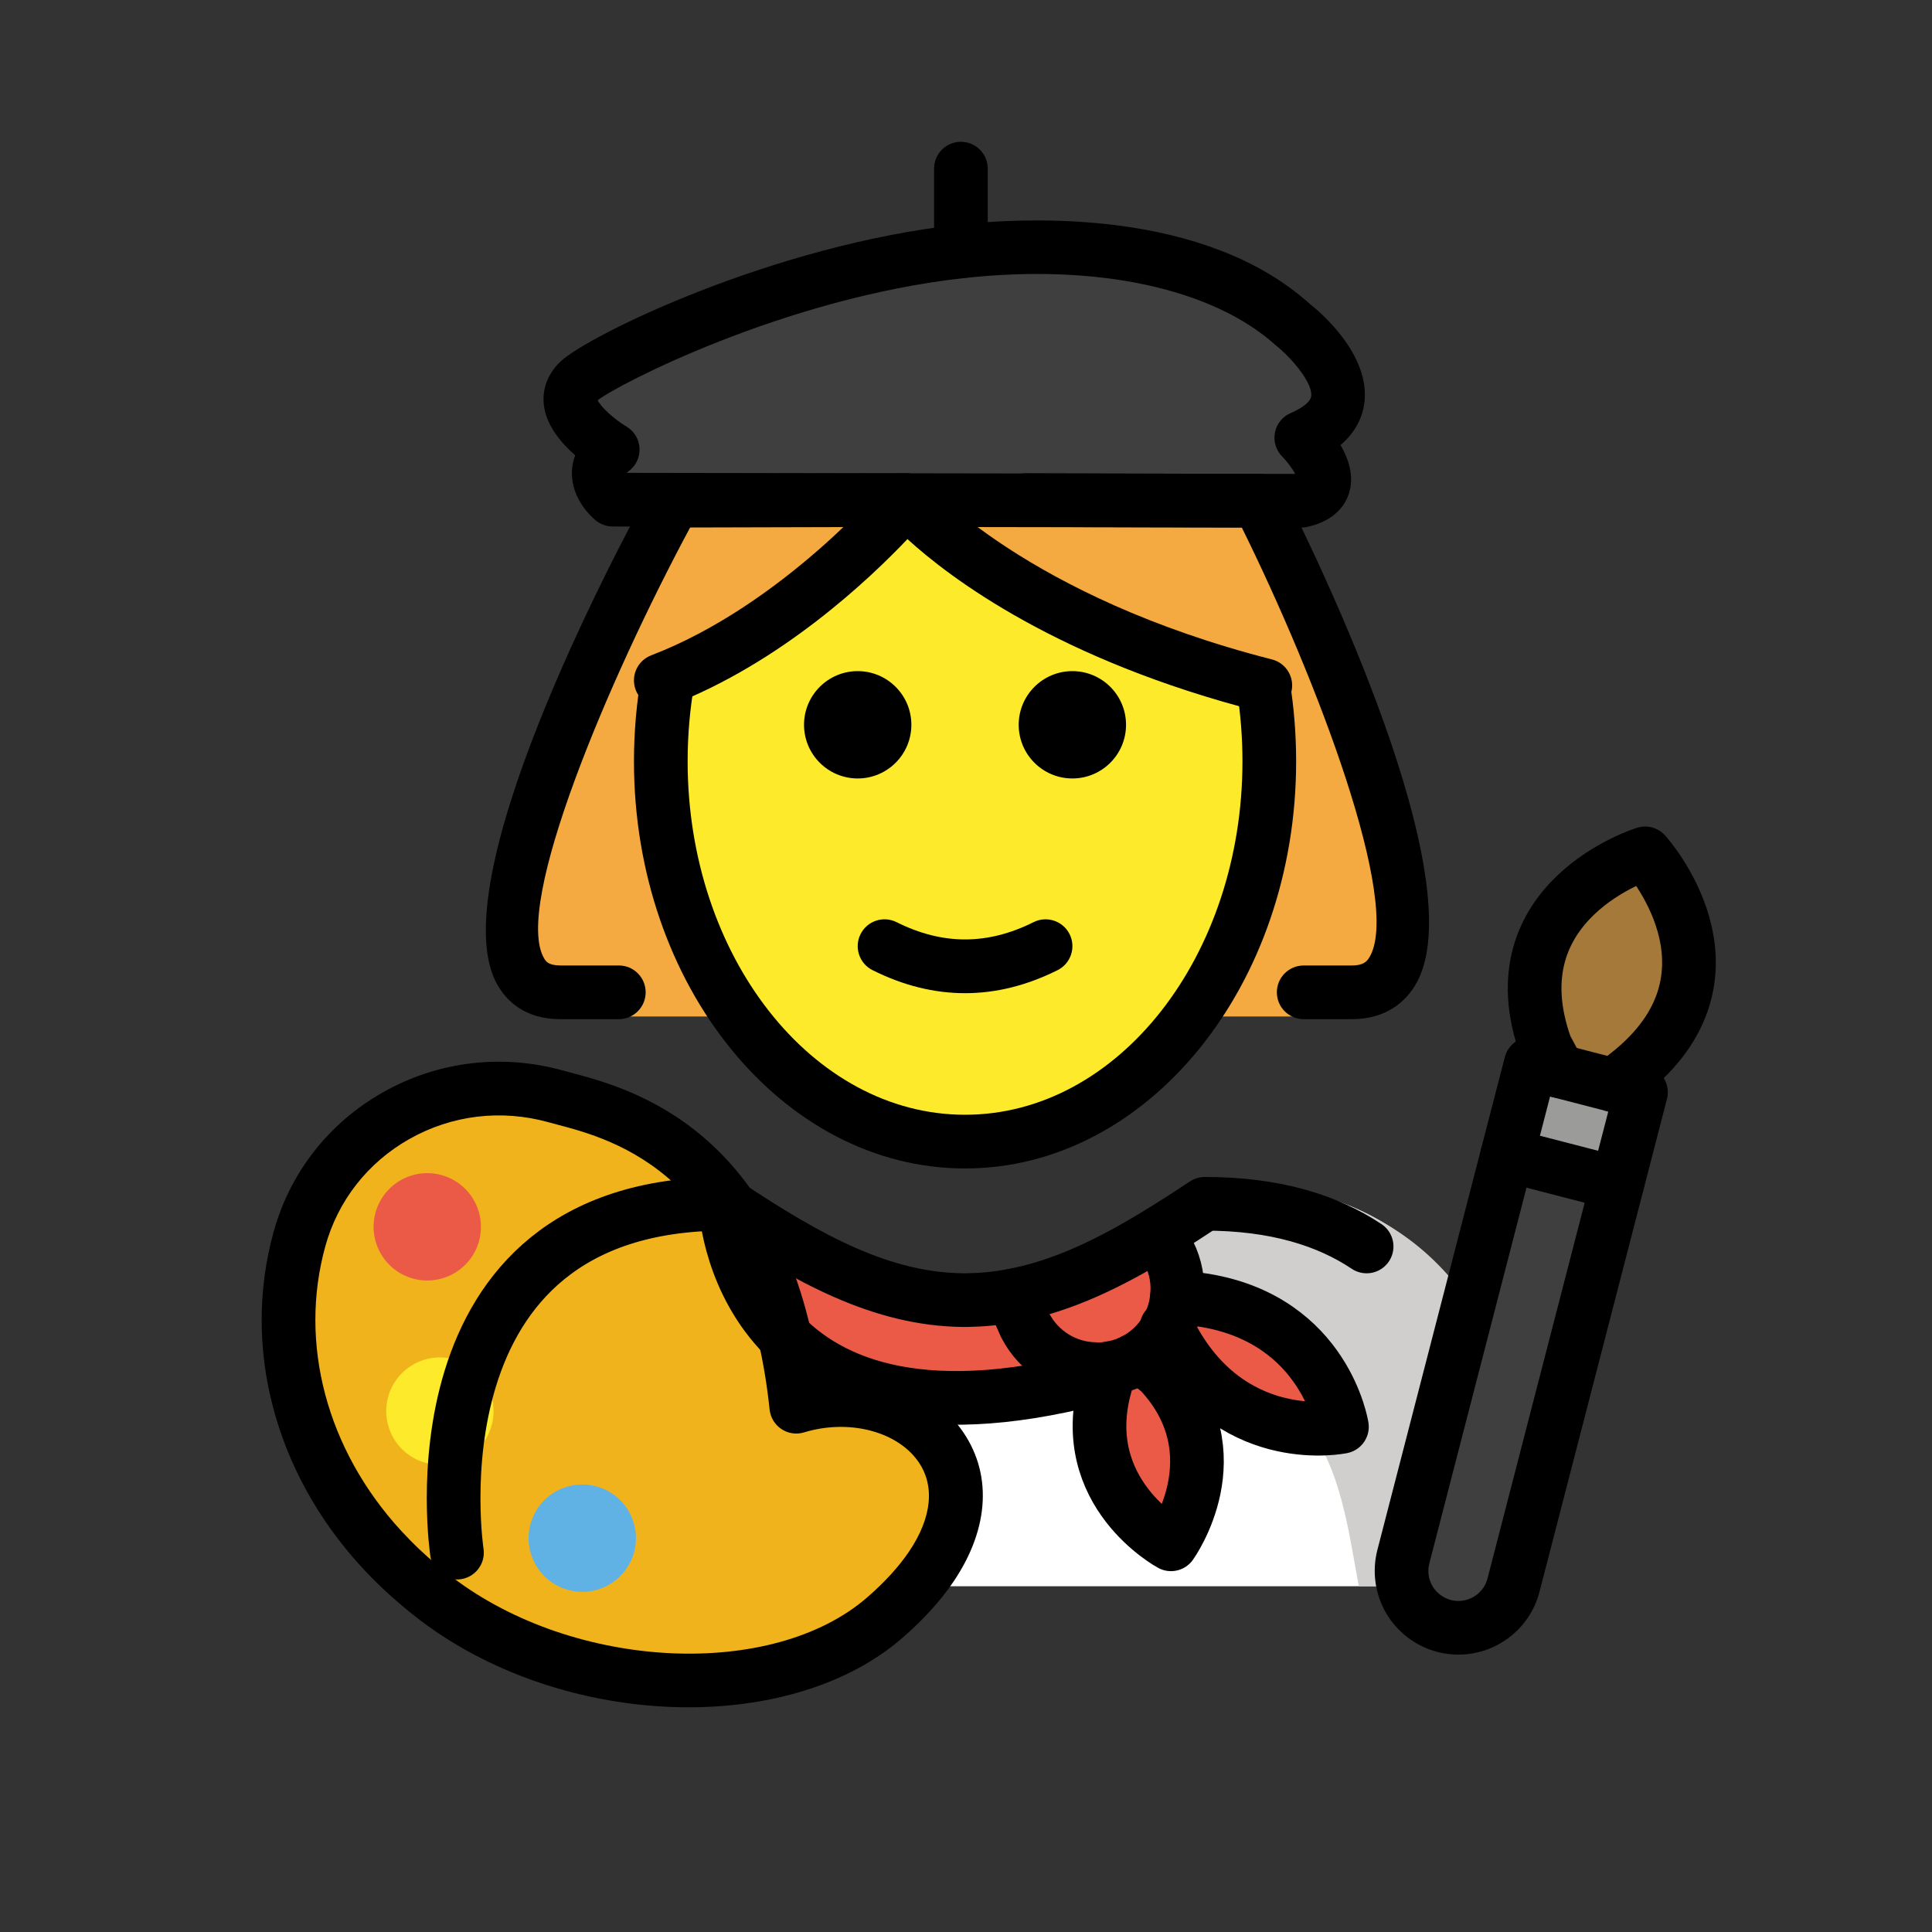<svg id="emoji" xmlns="http://www.w3.org/2000/svg" viewBox="0 0 72 72">
  <rect x="0" y="0" width="72" height="72" fill="#333333" stroke="none"/>
  <g id="color">
    <path fill="#f4aa41" d="M49.165,37.882c0,0-1.913,0,1.209,0c5.798,0-3.478-19.22-3.478-19.22l-8.658-0.023h-4.458
			l-8.658,0.023c0,0-10.125,19.22-4.328,19.22c3.122,0,2.059,0,2.059,0" stroke="none"></path>
    <path fill="#3F3F3F" d="M22.835,18.621c0,0-1.175-0.964,0-1.867c0,0-2.434-1.438-1.259-2.555
			c0.73-0.693,7.284-4.062,14.234-4.829c4.244-0.469,9.381,0.033,12.342,2.705c0,0,3.615,2.831,0.343,4.237
			c0,0,1.93,1.93,0,2.35L22.835,18.621z" stroke="none"></path>
    <path fill="#FFFFFF" d="M56.434,59.115c0,0,2.179-15.029-10.893-15.029c-3.477,2.308-6.455,3.904-9.803,3.897h0.136
			c-3.348,0.007-6.327-1.589-9.803-3.897c-13.071,0-10.893,15.029-10.893,15.029" stroke="none"></path>
    <path fill="#d0cfce" d="M44.776,43.986c-3.803,2.535-5.848,3.599-10.722,4.305
			c15.671,0.494,15.671,6.022,16.585,10.821c5.084,0,6.134,0,6.134,0S59.172,43.986,44.776,43.986z" stroke="none"></path>
    <path fill="#ea5a47" d="M50.01,53.172c0,0-3.9,0.82-6.18-3.07l-0.34-0.59c0.21-0.37,0.34-0.78,0.37-1.2h0.01l1.04,0.15
				C49.4,49.212,50.01,53.172,50.01,53.172z" stroke="none"></path>
    <path fill="#ea5a47" d="M43.49,49.512c-0.22,0.4-0.53,0.74-0.93,1.01c-0.1,0.07-0.21,0.13-0.33,0.19
				c-0.27,0.14-0.56,0.23-0.85,0.27c-0.19,0.04-0.39,0.06-0.58,0.04c-1.06-0.02-2.08-0.62-2.6-1.64l-0.48-1.09v-0.01
				c1.85-0.34,3.64-1.2,5.54-2.37v0.01l0.3,0.77c0.26,0.52,0.36,1.08,0.3,1.62C43.83,48.732,43.7,49.142,43.49,49.512z" stroke="none"></path>
    <path fill="#ea5a47" d="M43.21,51.112c2.87,3.06,0.43,6.44,0.43,6.44s-3.56-1.91-2.45-5.91l0.19-0.64v-0.02
				c0.29-0.04,0.58-0.13,0.85-0.27c0.12-0.06,0.23-0.12,0.33-0.19l0.09,0.15L43.21,51.112z" stroke="none"></path>
    <path fill="#ea5a47" d="M40.8,51.022l-0.02,0.34c-13.41,3.47-13.75-6.5-13.75-6.5c3.15,2.1,5.85,3.56,8.87,3.59h0.13
				c0.57-0.01,1.13-0.06,1.69-0.17v0.01l0.48,1.09C38.72,50.402,39.74,51.002,40.8,51.022z" stroke="none"></path>
    <path fill="#f1b31c" d="M16.252,59.576c-0.456-0.347-0.88-0.707-1.273-1.077c-0.27-0.254-0.526-0.513-0.768-0.776
				c-3.341-3.636-4.011-8.078-3.052-11.545c1.129-4.084,5.406-6.472,9.551-5.319
				c1.962,0.546,7.917,1.613,8.964,11.565c3.846-1.175,7.774,1.902,5.029,5.962
				c-0.414,0.612-0.979,1.246-1.719,1.891C29.186,63.588,21.344,63.455,16.252,59.576z" stroke="none"></path>
    <path fill="#ea5a47" d="M17.851,46.253c-0.294,1.065-1.397,1.689-2.461,1.395c-1.064-0.294-1.689-1.396-1.395-2.461
				c0.294-1.064,1.397-1.689,2.461-1.395C17.52,44.087,18.145,45.19,17.851,46.253" stroke="none"></path>
    <path fill="#61b2e4" d="M23.628,57.856c-0.294,1.065-1.397,1.689-2.461,1.395c-1.064-0.294-1.689-1.396-1.395-2.461
				c0.294-1.064,1.397-1.689,2.461-1.395C23.297,55.69,23.922,56.792,23.628,57.856" stroke="none"></path>
    <path fill="#3F3F3F" d="M60.275,44.105l-3.871,14.968c-0.293,1.133-1.45,1.815-2.583,1.522
				c-0.561-0.145-1.024-0.513-1.297-0.976c-0.273-0.463-0.37-1.046-0.225-1.607L56.17,43.043L60.275,44.105z" stroke="none"></path>
    <polygon fill="#9b9b9a" points="61.154,40.706 60.275,44.105 56.17,43.043 57.049,39.645 58.085,39.913 60.137,40.444 
							" stroke="none"></polygon>
    <path fill="#a57939" d="M61.308,31.801c0,0,3.955,4.359-0.441,8.056l-0.73,0.586l-2.053-0.531l-0.48-0.899
				C55.64,33.548,61.308,31.801,61.308,31.801z" stroke="none"></path>
  </g>
  <g id="hair"> </g>
  <g id="skin">
    <path fill="#fcea2b" d="M47.149,28.839c0-4.707-4.431-3.067-13.368-10.201c-4.45,4.45-9.155,6.718-9.309,10.201
			c-0.345,7.82,5.076,14.173,11.339,14.173C42.073,43.013,47.149,36.667,47.149,28.839z" stroke="none"></path>
    <path fill="#fcea2b" d="M18.322,53.121c-0.294,1.065-1.397,1.689-2.461,1.395c-1.064-0.294-1.689-1.396-1.395-2.461
				c0.294-1.064,1.397-1.689,2.461-1.395C17.991,50.955,18.616,52.058,18.322,53.121" stroke="none"></path>
  </g>
  <g id="skin-shadow"> </g>
  <g id="line">
    <path fill="#000000" d="M41.964,27.011c0,1.105-0.896,2-2,2s-2-0.895-2-2c0-1.103,0.896-2,2-2
			S41.964,25.907,41.964,27.011" stroke="none"></path>
    <path fill="#000000" d="M33.964,27.011c0,1.105-0.896,2-2,2c-1.103,0-2-0.895-2-2c0-1.103,0.896-2,2-2
			C33.068,25.011,33.964,25.907,33.964,27.011" stroke="none"></path>
    <path fill="#000000" d="M35.964,37.013c-1.152,0-2.304-0.286-3.447-0.858c-0.494-0.247-0.694-0.848-0.447-1.342
			c0.247-0.494,0.846-0.694,1.342-0.447c1.718,0.859,3.388,0.859,5.106,0c0.495-0.247,1.095-0.046,1.342,0.447
			c0.247,0.494,0.047,1.095-0.447,1.342C38.268,36.727,37.116,37.013,35.964,37.013z" stroke="none"></path>
    <path d="M35.964,43.545c-6.803,0-12.338-6.807-12.338-15.173c0-1.113,0.099-2.225,0.292-3.305l1.969,0.353
			c-0.173,0.963-0.261,1.956-0.261,2.951c0,7.264,4.638,13.173,10.338,13.173c5.701,0,10.339-5.909,10.339-13.173
			c0-0.894-0.071-1.788-0.211-2.658l1.975-0.317c0.157,0.975,0.236,1.976,0.236,2.976
			C48.303,36.738,42.768,43.545,35.964,43.545z" fill="#000000" stroke="none"></path>
    <path fill="none" stroke="#000000" stroke-width="2" stroke-linecap="round" stroke-linejoin="round" stroke-miterlimit="10" d="
			M44.779,44.864"></path>
    <path fill="none" stroke="#000000" stroke-width="2" stroke-linecap="round" stroke-linejoin="round" stroke-miterlimit="10" d="
			M49.881,45.921"></path>
    <path d="M48.495,19.661c-0.001,0-0.001,0-0.002,0L22.833,19.621c-0.231-0.001-0.454-0.081-0.633-0.227
			c-0.15-0.124-0.903-0.792-0.887-1.785c0.003-0.184,0.033-0.404,0.124-0.641
			c-0.522-0.456-1.082-1.113-1.17-1.881c-0.067-0.596,0.152-1.168,0.62-1.612
			c1.024-0.975,7.911-4.337,14.813-5.099c2.64-0.29,9.196-0.585,13.122,2.958
			c0.335,0.259,2.26,1.868,2.023,3.688c-0.06,0.459-0.274,1.04-0.886,1.564c0.294,0.508,0.508,1.141,0.323,1.769
			c-0.11,0.376-0.462,1.043-1.577,1.285C48.638,19.653,48.566,19.661,48.495,19.661z M23.357,17.622l24.913,0.039
			c-0.112-0.205-0.314-0.474-0.482-0.642c-0.234-0.234-0.338-0.57-0.275-0.896
			c0.062-0.326,0.283-0.6,0.588-0.73c0.217-0.093,0.725-0.34,0.763-0.629
			c0.065-0.498-0.744-1.44-1.328-1.902c-2.359-2.125-6.679-3.043-11.615-2.498
			c-6.756,0.746-13.03,4.038-13.646,4.553c0.109,0.243,0.611,0.706,1.069,0.977
			c0.286,0.169,0.47,0.469,0.489,0.8c0.021,0.332-0.126,0.651-0.389,0.854
			C23.406,17.576,23.378,17.601,23.357,17.622z" fill="#000000" stroke="none"></path>
    <path d="M35.81,10.369c-0.553,0-1-0.448-1-1V6.284c0-0.552,0.447-1,1-1c0.553,0,1,0.448,1,1v3.085
			C36.81,9.921,36.363,10.369,35.81,10.369z" fill="#000000" stroke="none"></path>
    <path d="M47.156,26.543c-0.082,0.001-0.165-0.01-0.248-0.031c-7.453-1.903-11.5-4.97-13.09-6.422
			c-1.408,1.485-4.71,4.618-8.834,6.2c-0.517,0.2-1.095-0.061-1.292-0.575c-0.198-0.516,0.06-1.094,0.575-1.292
			c4.909-1.883,8.708-6.379,8.746-6.425c0.189-0.227,0.47-0.358,0.766-0.358c0,0,0.001,0,0.002,0
			c0.295,0,0.574,0.129,0.765,0.355c0.033,0.04,3.715,4.245,12.856,6.58c0.535,0.137,0.858,0.681,0.722,1.216
			C48.009,26.242,47.602,26.543,47.156,26.543z" fill="#000000" stroke="none"></path>
    <path fill="none" stroke="#000000" stroke-width="2" stroke-linecap="round" stroke-linejoin="round" stroke-miterlimit="10" d="
				M42.23,50.712c0.12-0.06,0.23-0.12,0.33-0.19c0.4-0.27,0.71-0.61,0.93-1.01c0.21-0.37,0.34-0.78,0.37-1.2
				c0.06-0.54-0.04-1.1-0.3-1.62l-0.3-0.77"></path>
    <path fill="none" stroke="#000000" stroke-width="2" stroke-linecap="round" stroke-linejoin="round" stroke-miterlimit="10" d="
				M42.23,50.712c-0.27,0.14-0.56,0.23-0.85,0.27c-0.19,0.04-0.39,0.06-0.58,0.04c-1.06-0.02-2.08-0.62-2.6-1.64l-0.48-1.09"></path>
    <path fill="none" stroke="#000000" stroke-width="2" stroke-linecap="round" stroke-linejoin="round" stroke-miterlimit="10" d="
				M50.93,46.452c-1.45-0.97-3.4-1.59-6.03-1.59c-0.56,0.37-1.1,0.72-1.64,1.05c-1.9,1.17-3.69,2.03-5.54,2.37
				c-0.56,0.11-1.12,0.16-1.69,0.17h-0.13c-3.02-0.03-5.72-1.49-8.87-3.59c-12,0-10,13-10,13"></path>
    <path fill="none" stroke="#000000" stroke-width="2" stroke-linecap="round" stroke-linejoin="round" stroke-miterlimit="10" d="
				M42.65,50.672l0.56,0.44c2.87,3.06,0.43,6.44,0.43,6.44s-3.56-1.91-2.45-5.91l0.19-0.64"></path>
    <path fill="none" stroke="#000000" stroke-width="2" stroke-linecap="round" stroke-linejoin="round" stroke-miterlimit="10" d="
				M27.03,44.862c0,0,0.34,9.97,13.75,6.5"></path>
    <path fill="none" stroke="#000000" stroke-width="2" stroke-linecap="round" stroke-linejoin="round" stroke-miterlimit="10" d="
				M43.47,49.472l0.02,0.04l0.34,0.59c2.28,3.89,6.18,3.07,6.18,3.07s-0.61-3.96-5.1-4.71l-1.04-0.15"></path>
    <path d="M25.66,63.626c-3.484,0-7.184-1.098-10.015-3.254c0-0.001,0-0.001-0.001-0.001
				c-0.479-0.367-0.934-0.752-1.351-1.144c-0.287-0.271-0.561-0.547-0.818-0.828
				c-3.24-3.526-4.467-8.195-3.279-12.488c0.612-2.216,2.059-4.063,4.072-5.202
				c2.049-1.159,4.43-1.446,6.711-0.814l0.311,0.084c2.188,0.579,7.869,2.082,9.241,11.244
				c2.09-0.258,4.147,0.496,5.264,2.007c1.195,1.618,1.1,3.701-0.263,5.716
				c-0.478,0.706-1.113,1.408-1.891,2.084C31.645,62.77,28.736,63.626,25.66,63.626z M16.858,58.78
				c4.557,3.472,11.93,3.827,15.469,0.742c0.646-0.562,1.167-1.133,1.548-1.696
				c0.871-1.289,0.981-2.499,0.31-3.407c-0.814-1.101-2.587-1.535-4.218-1.039
				c-0.286,0.088-0.597,0.043-0.844-0.122c-0.249-0.165-0.411-0.433-0.442-0.73
				c-0.924-8.768-5.814-10.062-7.903-10.615l-0.335-0.09c-1.765-0.491-3.607-0.269-5.189,0.626
				c-1.549,0.876-2.66,2.295-3.13,3.995c-1.002,3.623,0.054,7.587,2.824,10.602
				c0.227,0.246,0.465,0.488,0.717,0.726C16.03,58.116,16.433,58.456,16.858,58.78L16.858,58.78z" fill="#000000" stroke="none"></path>
    <path fill="none" stroke="#000000" stroke-width="2" stroke-linecap="round" stroke-linejoin="round" stroke-miterlimit="10" d="
				M58.085,39.913l-0.48-0.899c-1.964-5.466,3.704-7.212,3.704-7.212s3.955,4.359-0.441,8.056l-0.73,0.586"></path>
    <path fill="none" stroke="#000000" stroke-width="2" stroke-linecap="round" stroke-linejoin="round" stroke-miterlimit="10" d="
				M60.275,44.105l-3.871,14.968c-0.293,1.133-1.45,1.815-2.583,1.522c-0.561-0.145-1.024-0.513-1.297-0.976
				c-0.273-0.463-0.37-1.046-0.225-1.607L56.17,43.043"></path>
    <polygon fill="none" stroke="#000000" stroke-width="2" stroke-linecap="round" stroke-linejoin="round" stroke-miterlimit="10" points="
				60.275,44.105 61.154,40.706 60.137,40.444 58.085,39.913 57.049,39.645 56.17,43.043 			"></polygon>
    <path d="M23.061,37.981h-2.181c-1.312,0-1.986-0.675-2.321-1.24c-2.217-3.744,4.349-16.118,5.688-18.561
			c0.175-0.32,0.51-0.519,0.874-0.52l8.657-0.023c0.001,0,0.002,0,0.003,0c0.551,0,0.998,0.446,1,0.998
			c0.001,0.552-0.445,1.001-0.997,1.002l-8.065,0.021c-3.045,5.668-6.608,14.088-5.439,16.062
			c0.058,0.098,0.154,0.26,0.601,0.26h2.181c0.552,0,1,0.447,1,1C24.061,37.534,23.613,37.981,23.061,37.981z" fill="#000000" stroke="none"></path>
    <path d="M50.374,37.981h-1.789c-0.553,0-1-0.447-1-1c0-0.553,0.447-1,1-1h1.789c0.436,0,0.566-0.152,0.654-0.295
			c1.232-2.007-1.957-10.383-4.75-16.027l-8.042-0.021c-0.552-0.002-0.998-0.45-0.997-1.002
			c0.002-0.552,0.449-0.998,1-0.998c0.001,0,0.002,0,0.003,0l8.657,0.023c0.376,0.001,0.72,0.213,0.89,0.548
			c1.231,2.433,7.258,14.757,4.942,18.524C52.382,37.303,51.688,37.981,50.374,37.981z" fill="#000000" stroke="none"></path>
  </g>
</svg>
